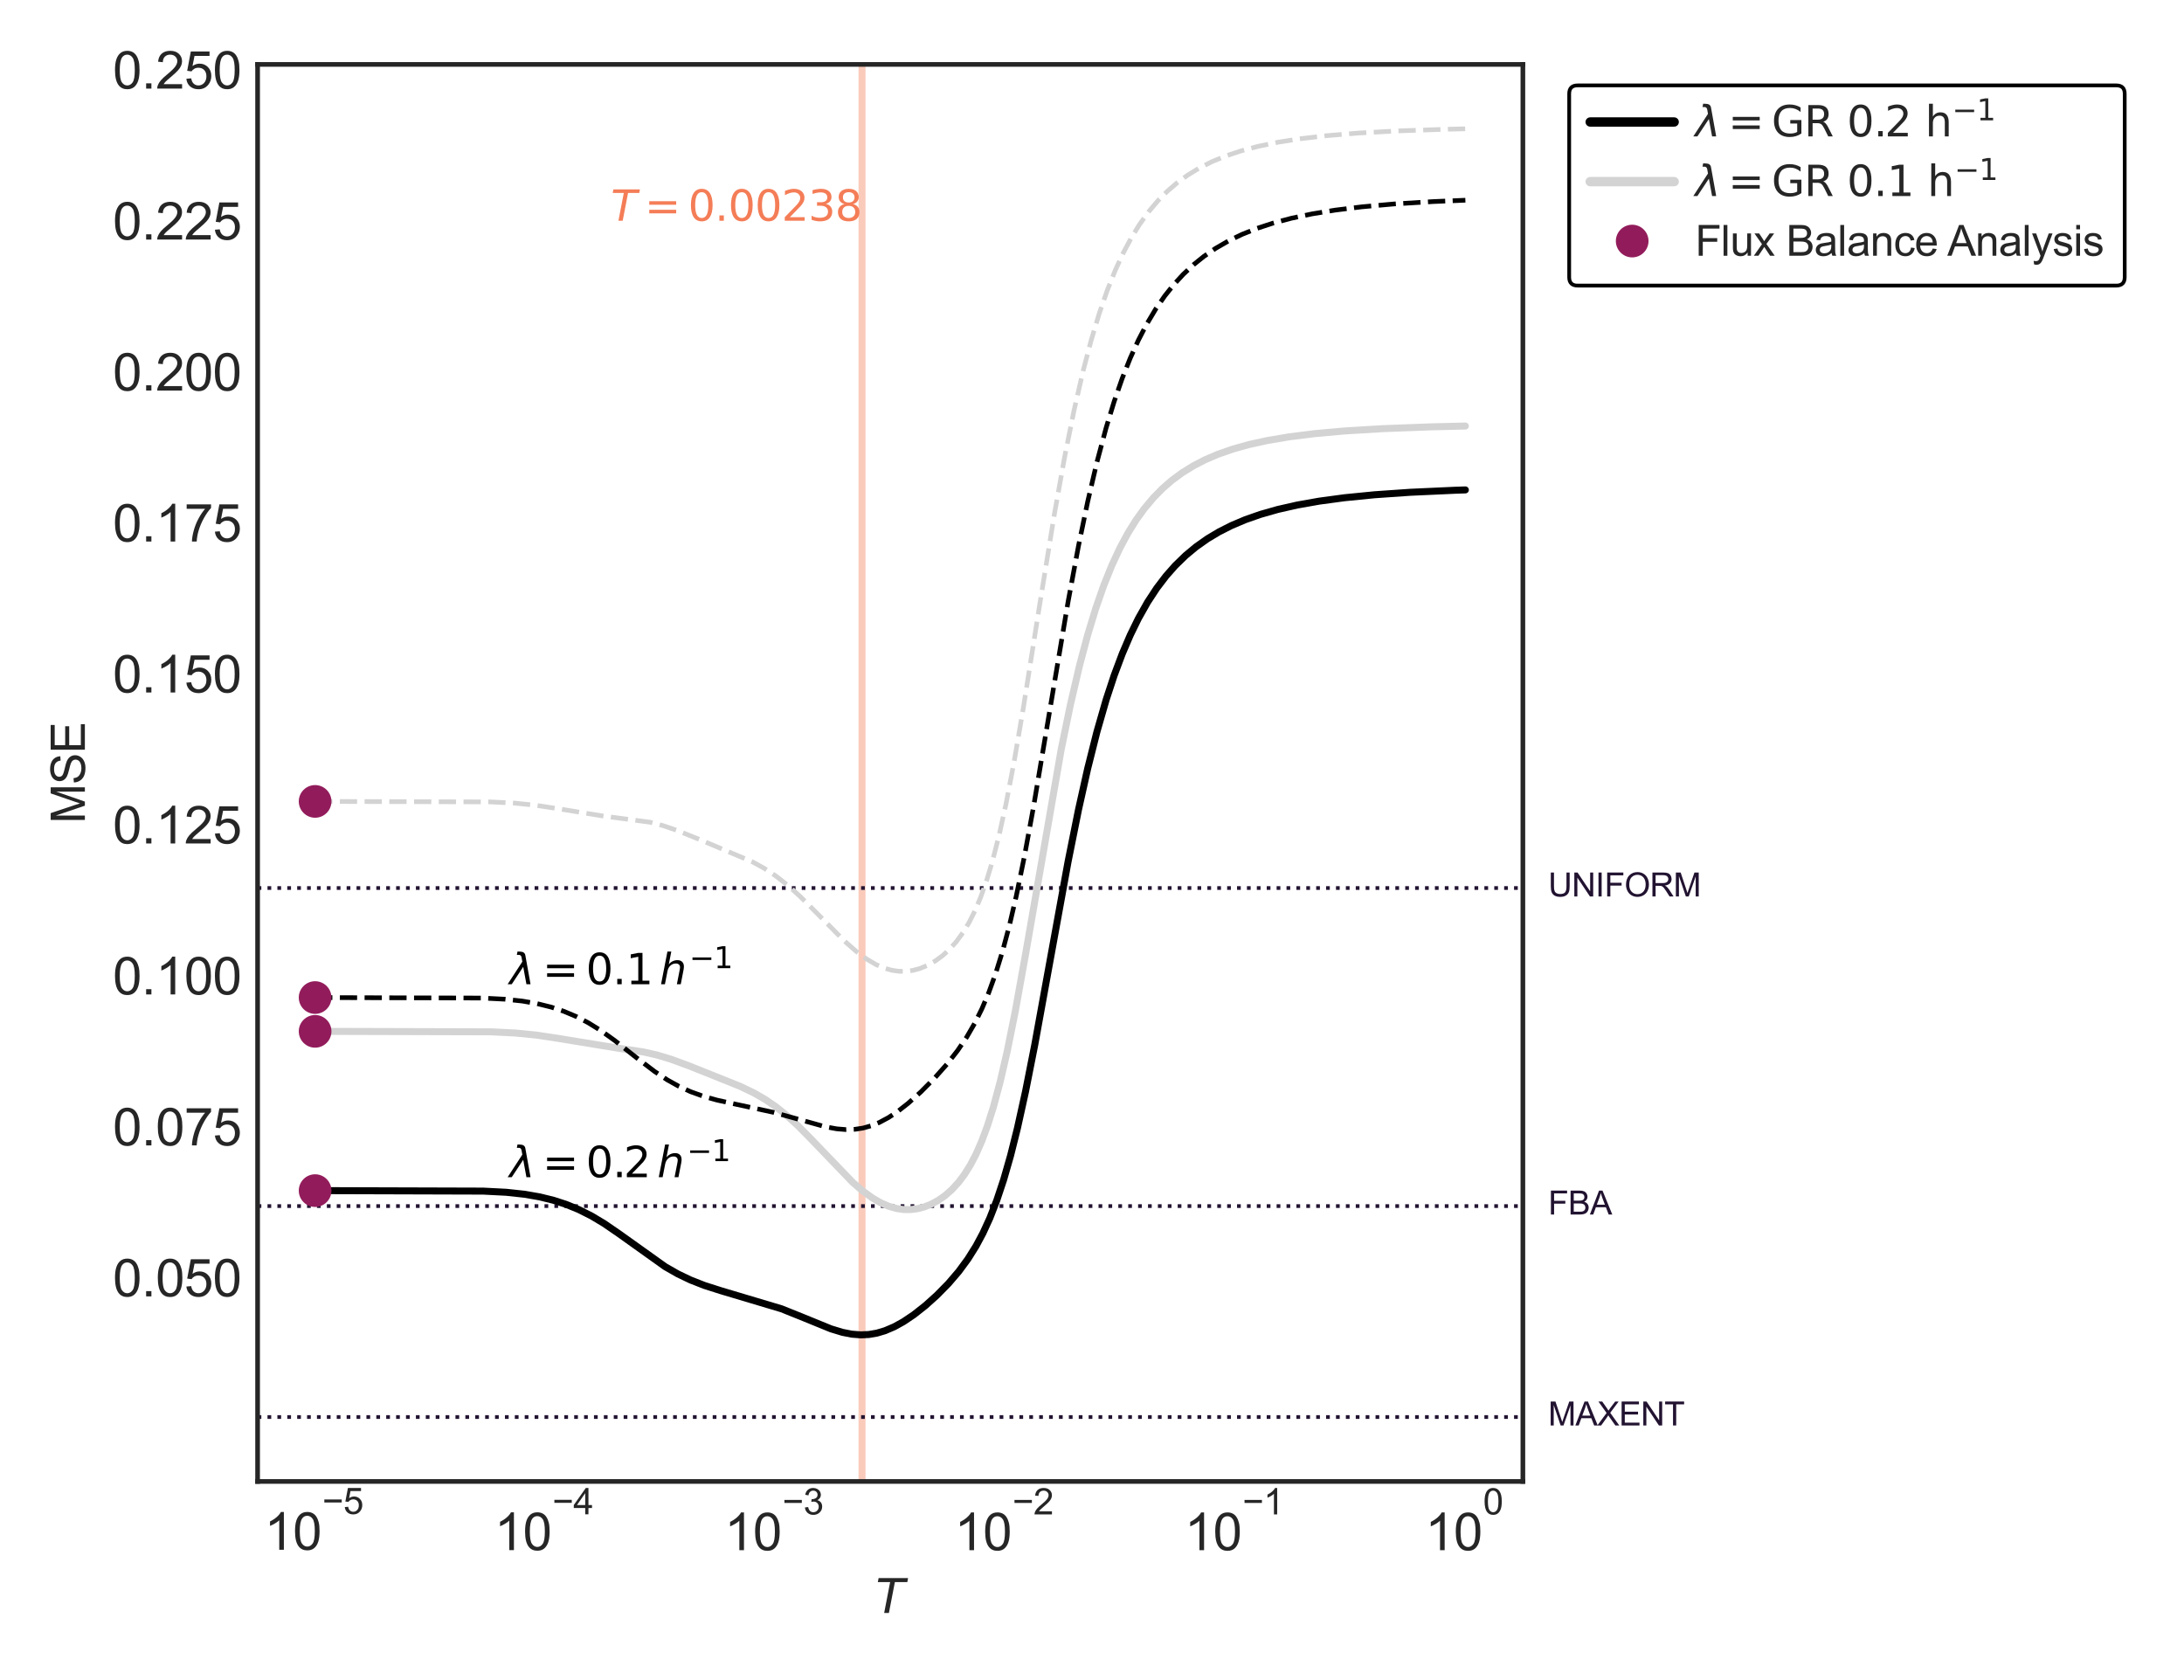 <?xml version="1.0" encoding="utf-8" standalone="no"?>
<!DOCTYPE svg PUBLIC "-//W3C//DTD SVG 1.1//EN"
  "http://www.w3.org/Graphics/SVG/1.1/DTD/svg11.dtd">
<svg xmlns:xlink="http://www.w3.org/1999/xlink" width="468pt" height="360pt" viewBox="0 0 468 360" xmlns="http://www.w3.org/2000/svg" version="1.1">
 <defs>
  <style type="text/css">*{stroke-linejoin: round; stroke-linecap: butt}</style>
 </defs>
 <g id="figure_1">
  <g id="patch_1">
   <path d="M 0 360 
L 468 360 
L 468 0 
L 0 0 
z
" style="fill: #ffffff"/>
  </g>
  <g id="axes_1">
   <g id="patch_2">
    <path d="M 55.2 317.438 
L 326.331 317.438 
L 326.331 13.8 
L 55.2 13.8 
z
" style="fill: #ffffff"/>
   </g>
   <g id="line2d_1">
    <path d="M 184.721 317.438 
L 184.721 13.8 
" clip-path="url(#pf8b3a6bf09)" style="fill: none; stroke: #f47d57; stroke-opacity: 0.4; stroke-width: 1.5; stroke-linecap: round"/>
   </g>
   <g id="matplotlib.axis_1">
    <g id="xtick_1">
     <g id="text_1">
      <!-- $\mathdefault{10^{-5}}$ -->
      <g style="fill: #262626" transform="translate(56.634 332.171) scale(0.11 -0.11)">
       <defs>
        <path id="ArialMT-31" d="M 2384 0 
L 1822 0 
L 1822 3584 
Q 1619 3391 1289 3197 
Q 959 3003 697 2906 
L 697 3450 
Q 1169 3672 1522 3987 
Q 1875 4303 2022 4600 
L 2384 4600 
L 2384 0 
z
" transform="scale(0.016)"/>
        <path id="ArialMT-30" d="M 266 2259 
Q 266 3072 433 3567 
Q 600 4063 929 4331 
Q 1259 4600 1759 4600 
Q 2128 4600 2406 4451 
Q 2684 4303 2865 4023 
Q 3047 3744 3150 3342 
Q 3253 2941 3253 2259 
Q 3253 1453 3087 958 
Q 2922 463 2592 192 
Q 2263 -78 1759 -78 
Q 1097 -78 719 397 
Q 266 969 266 2259 
z
M 844 2259 
Q 844 1131 1108 757 
Q 1372 384 1759 384 
Q 2147 384 2411 759 
Q 2675 1134 2675 2259 
Q 2675 3391 2411 3762 
Q 2147 4134 1753 4134 
Q 1366 4134 1134 3806 
Q 844 3388 844 2259 
z
" transform="scale(0.016)"/>
        <path id="ArialMT-2212" d="M 3381 1997 
L 356 1997 
L 356 2522 
L 3381 2522 
L 3381 1997 
z
" transform="scale(0.016)"/>
        <path id="ArialMT-35" d="M 266 1200 
L 856 1250 
Q 922 819 1161 601 
Q 1400 384 1738 384 
Q 2144 384 2425 690 
Q 2706 997 2706 1503 
Q 2706 1984 2436 2262 
Q 2166 2541 1728 2541 
Q 1456 2541 1237 2417 
Q 1019 2294 894 2097 
L 366 2166 
L 809 4519 
L 3088 4519 
L 3088 3981 
L 1259 3981 
L 1013 2750 
Q 1425 3038 1878 3038 
Q 2478 3038 2890 2622 
Q 3303 2206 3303 1553 
Q 3303 931 2941 478 
Q 2500 -78 1738 -78 
Q 1113 -78 717 272 
Q 322 622 266 1200 
z
" transform="scale(0.016)"/>
       </defs>
       <use xlink:href="#ArialMT-31" transform="translate(0 0.88)"/>
       <use xlink:href="#ArialMT-30" transform="translate(55.615 0.88)"/>
       <use xlink:href="#ArialMT-2212" transform="translate(112.973 70.573) scale(0.7)"/>
       <use xlink:href="#ArialMT-35" transform="translate(153.852 70.573) scale(0.7)"/>
      </g>
     </g>
    </g>
    <g id="xtick_2">
     <g id="text_2">
      <!-- $\mathdefault{10^{-4}}$ -->
      <g style="fill: #262626" transform="translate(105.931 332.171) scale(0.11 -0.11)">
       <defs>
        <path id="ArialMT-34" d="M 2069 0 
L 2069 1097 
L 81 1097 
L 81 1613 
L 2172 4581 
L 2631 4581 
L 2631 1613 
L 3250 1613 
L 3250 1097 
L 2631 1097 
L 2631 0 
L 2069 0 
z
M 2069 1613 
L 2069 3678 
L 634 1613 
L 2069 1613 
z
" transform="scale(0.016)"/>
       </defs>
       <use xlink:href="#ArialMT-31" transform="translate(0 0.202)"/>
       <use xlink:href="#ArialMT-30" transform="translate(55.615 0.202)"/>
       <use xlink:href="#ArialMT-2212" transform="translate(112.973 69.895) scale(0.7)"/>
       <use xlink:href="#ArialMT-34" transform="translate(153.852 69.895) scale(0.7)"/>
      </g>
     </g>
    </g>
    <g id="xtick_3">
     <g id="text_3">
      <!-- $\mathdefault{10^{-3}}$ -->
      <g style="fill: #262626" transform="translate(155.227 332.281) scale(0.11 -0.11)">
       <defs>
        <path id="ArialMT-33" d="M 269 1209 
L 831 1284 
Q 928 806 1161 595 
Q 1394 384 1728 384 
Q 2125 384 2398 659 
Q 2672 934 2672 1341 
Q 2672 1728 2419 1979 
Q 2166 2231 1775 2231 
Q 1616 2231 1378 2169 
L 1441 2663 
Q 1497 2656 1531 2656 
Q 1891 2656 2178 2843 
Q 2466 3031 2466 3422 
Q 2466 3731 2256 3934 
Q 2047 4138 1716 4138 
Q 1388 4138 1169 3931 
Q 950 3725 888 3313 
L 325 3413 
Q 428 3978 793 4289 
Q 1159 4600 1703 4600 
Q 2078 4600 2393 4439 
Q 2709 4278 2876 4000 
Q 3044 3722 3044 3409 
Q 3044 3113 2884 2869 
Q 2725 2625 2413 2481 
Q 2819 2388 3044 2092 
Q 3269 1797 3269 1353 
Q 3269 753 2831 336 
Q 2394 -81 1725 -81 
Q 1122 -81 723 278 
Q 325 638 269 1209 
z
" transform="scale(0.016)"/>
       </defs>
       <use xlink:href="#ArialMT-31" transform="translate(0 0.994)"/>
       <use xlink:href="#ArialMT-30" transform="translate(55.615 0.994)"/>
       <use xlink:href="#ArialMT-2212" transform="translate(112.973 70.688) scale(0.7)"/>
       <use xlink:href="#ArialMT-33" transform="translate(153.852 70.688) scale(0.7)"/>
      </g>
     </g>
    </g>
    <g id="xtick_4">
     <g id="text_4">
      <!-- $\mathdefault{10^{-2}}$ -->
      <g style="fill: #262626" transform="translate(204.524 332.281) scale(0.11 -0.11)">
       <defs>
        <path id="ArialMT-32" d="M 3222 541 
L 3222 0 
L 194 0 
Q 188 203 259 391 
Q 375 700 629 1000 
Q 884 1300 1366 1694 
Q 2113 2306 2375 2664 
Q 2638 3022 2638 3341 
Q 2638 3675 2398 3904 
Q 2159 4134 1775 4134 
Q 1369 4134 1125 3890 
Q 881 3647 878 3216 
L 300 3275 
Q 359 3922 746 4261 
Q 1134 4600 1788 4600 
Q 2447 4600 2831 4234 
Q 3216 3869 3216 3328 
Q 3216 3053 3103 2787 
Q 2991 2522 2730 2228 
Q 2469 1934 1863 1422 
Q 1356 997 1212 845 
Q 1069 694 975 541 
L 3222 541 
z
" transform="scale(0.016)"/>
       </defs>
       <use xlink:href="#ArialMT-31" transform="translate(0 0.994)"/>
       <use xlink:href="#ArialMT-30" transform="translate(55.615 0.994)"/>
       <use xlink:href="#ArialMT-2212" transform="translate(112.973 70.688) scale(0.7)"/>
       <use xlink:href="#ArialMT-32" transform="translate(153.852 70.688) scale(0.7)"/>
      </g>
     </g>
    </g>
    <g id="xtick_5">
     <g id="text_5">
      <!-- $\mathdefault{10^{-1}}$ -->
      <g style="fill: #262626" transform="translate(253.82 332.281) scale(0.11 -0.11)">
       <use xlink:href="#ArialMT-31" transform="translate(0 0.994)"/>
       <use xlink:href="#ArialMT-30" transform="translate(55.615 0.994)"/>
       <use xlink:href="#ArialMT-2212" transform="translate(112.973 70.688) scale(0.7)"/>
       <use xlink:href="#ArialMT-31" transform="translate(153.852 70.688) scale(0.7)"/>
      </g>
     </g>
    </g>
    <g id="xtick_6">
     <g id="text_6">
      <!-- $\mathdefault{10^{0}}$ -->
      <g style="fill: #262626" transform="translate(305.372 332.281) scale(0.11 -0.11)">
       <use xlink:href="#ArialMT-31" transform="translate(0 0.994)"/>
       <use xlink:href="#ArialMT-30" transform="translate(55.615 0.994)"/>
       <use xlink:href="#ArialMT-30" transform="translate(112.973 70.688) scale(0.7)"/>
      </g>
     </g>
    </g>
    <g id="xtick_7"/>
    <g id="xtick_8"/>
    <g id="xtick_9"/>
    <g id="xtick_10"/>
    <g id="xtick_11"/>
    <g id="xtick_12"/>
    <g id="xtick_13"/>
    <g id="xtick_14"/>
    <g id="xtick_15"/>
    <g id="xtick_16"/>
    <g id="xtick_17"/>
    <g id="xtick_18"/>
    <g id="xtick_19"/>
    <g id="xtick_20"/>
    <g id="xtick_21"/>
    <g id="xtick_22"/>
    <g id="xtick_23"/>
    <g id="xtick_24"/>
    <g id="xtick_25"/>
    <g id="xtick_26"/>
    <g id="xtick_27"/>
    <g id="xtick_28"/>
    <g id="xtick_29"/>
    <g id="xtick_30"/>
    <g id="xtick_31"/>
    <g id="xtick_32"/>
    <g id="xtick_33"/>
    <g id="xtick_34"/>
    <g id="xtick_35"/>
    <g id="xtick_36"/>
    <g id="xtick_37"/>
    <g id="xtick_38"/>
    <g id="xtick_39"/>
    <g id="xtick_40"/>
    <g id="xtick_41"/>
    <g id="xtick_42"/>
    <g id="xtick_43"/>
    <g id="xtick_44"/>
    <g id="xtick_45"/>
    <g id="xtick_46"/>
    <g id="xtick_47"/>
    <g id="xtick_48"/>
    <g id="xtick_49"/>
    <g id="xtick_50"/>
    <g id="text_7">
     <!-- $T$ -->
     <g style="fill: #262626" transform="translate(187.666 345.625) scale(0.1 -0.1)">
      <defs>
       <path id="DejaVuSans-Oblique-54" d="M 378 4666 
L 4325 4666 
L 4225 4134 
L 2559 4134 
L 1759 0 
L 1125 0 
L 1925 4134 
L 275 4134 
L 378 4666 
z
" transform="scale(0.016)"/>
      </defs>
      <use xlink:href="#DejaVuSans-Oblique-54" transform="translate(0 0.094)"/>
     </g>
    </g>
   </g>
   <g id="matplotlib.axis_2">
    <g id="ytick_1">
     <g id="text_8">
      <!-- 0.050 -->
      <g style="fill: #262626" transform="translate(24.176 277.786) scale(0.11 -0.11)">
       <defs>
        <path id="ArialMT-2e" d="M 581 0 
L 581 641 
L 1222 641 
L 1222 0 
L 581 0 
z
" transform="scale(0.016)"/>
       </defs>
       <use xlink:href="#ArialMT-30"/>
       <use xlink:href="#ArialMT-2e" transform="translate(55.615 0)"/>
       <use xlink:href="#ArialMT-30" transform="translate(83.398 0)"/>
       <use xlink:href="#ArialMT-35" transform="translate(139.014 0)"/>
       <use xlink:href="#ArialMT-30" transform="translate(194.629 0)"/>
      </g>
     </g>
    </g>
    <g id="ytick_2">
     <g id="text_9">
      <!-- 0.075 -->
      <g style="fill: #262626" transform="translate(24.176 245.436) scale(0.11 -0.11)">
       <defs>
        <path id="ArialMT-37" d="M 303 3981 
L 303 4522 
L 3269 4522 
L 3269 4084 
Q 2831 3619 2401 2847 
Q 1972 2075 1738 1259 
Q 1569 684 1522 0 
L 944 0 
Q 953 541 1156 1306 
Q 1359 2072 1739 2783 
Q 2119 3494 2547 3981 
L 303 3981 
z
" transform="scale(0.016)"/>
       </defs>
       <use xlink:href="#ArialMT-30"/>
       <use xlink:href="#ArialMT-2e" transform="translate(55.615 0)"/>
       <use xlink:href="#ArialMT-30" transform="translate(83.398 0)"/>
       <use xlink:href="#ArialMT-37" transform="translate(139.014 0)"/>
       <use xlink:href="#ArialMT-35" transform="translate(194.629 0)"/>
      </g>
     </g>
    </g>
    <g id="ytick_3">
     <g id="text_10">
      <!-- 0.100 -->
      <g style="fill: #262626" transform="translate(24.176 213.086) scale(0.11 -0.11)">
       <use xlink:href="#ArialMT-30"/>
       <use xlink:href="#ArialMT-2e" transform="translate(55.615 0)"/>
       <use xlink:href="#ArialMT-31" transform="translate(83.398 0)"/>
       <use xlink:href="#ArialMT-30" transform="translate(139.014 0)"/>
       <use xlink:href="#ArialMT-30" transform="translate(194.629 0)"/>
      </g>
     </g>
    </g>
    <g id="ytick_4">
     <g id="text_11">
      <!-- 0.125 -->
      <g style="fill: #262626" transform="translate(24.176 180.736) scale(0.11 -0.11)">
       <use xlink:href="#ArialMT-30"/>
       <use xlink:href="#ArialMT-2e" transform="translate(55.615 0)"/>
       <use xlink:href="#ArialMT-31" transform="translate(83.398 0)"/>
       <use xlink:href="#ArialMT-32" transform="translate(139.014 0)"/>
       <use xlink:href="#ArialMT-35" transform="translate(194.629 0)"/>
      </g>
     </g>
    </g>
    <g id="ytick_5">
     <g id="text_12">
      <!-- 0.150 -->
      <g style="fill: #262626" transform="translate(24.176 148.386) scale(0.11 -0.11)">
       <use xlink:href="#ArialMT-30"/>
       <use xlink:href="#ArialMT-2e" transform="translate(55.615 0)"/>
       <use xlink:href="#ArialMT-31" transform="translate(83.398 0)"/>
       <use xlink:href="#ArialMT-35" transform="translate(139.014 0)"/>
       <use xlink:href="#ArialMT-30" transform="translate(194.629 0)"/>
      </g>
     </g>
    </g>
    <g id="ytick_6">
     <g id="text_13">
      <!-- 0.175 -->
      <g style="fill: #262626" transform="translate(24.176 116.036) scale(0.11 -0.11)">
       <use xlink:href="#ArialMT-30"/>
       <use xlink:href="#ArialMT-2e" transform="translate(55.615 0)"/>
       <use xlink:href="#ArialMT-31" transform="translate(83.398 0)"/>
       <use xlink:href="#ArialMT-37" transform="translate(139.014 0)"/>
       <use xlink:href="#ArialMT-35" transform="translate(194.629 0)"/>
      </g>
     </g>
    </g>
    <g id="ytick_7">
     <g id="text_14">
      <!-- 0.200 -->
      <g style="fill: #262626" transform="translate(24.176 83.686) scale(0.11 -0.11)">
       <use xlink:href="#ArialMT-30"/>
       <use xlink:href="#ArialMT-2e" transform="translate(55.615 0)"/>
       <use xlink:href="#ArialMT-32" transform="translate(83.398 0)"/>
       <use xlink:href="#ArialMT-30" transform="translate(139.014 0)"/>
       <use xlink:href="#ArialMT-30" transform="translate(194.629 0)"/>
      </g>
     </g>
    </g>
    <g id="ytick_8">
     <g id="text_15">
      <!-- 0.225 -->
      <g style="fill: #262626" transform="translate(24.176 51.336) scale(0.11 -0.11)">
       <use xlink:href="#ArialMT-30"/>
       <use xlink:href="#ArialMT-2e" transform="translate(55.615 0)"/>
       <use xlink:href="#ArialMT-32" transform="translate(83.398 0)"/>
       <use xlink:href="#ArialMT-32" transform="translate(139.014 0)"/>
       <use xlink:href="#ArialMT-35" transform="translate(194.629 0)"/>
      </g>
     </g>
    </g>
    <g id="ytick_9">
     <g id="text_16">
      <!-- 0.250 -->
      <g style="fill: #262626" transform="translate(24.176 18.986) scale(0.11 -0.11)">
       <use xlink:href="#ArialMT-30"/>
       <use xlink:href="#ArialMT-2e" transform="translate(55.615 0)"/>
       <use xlink:href="#ArialMT-32" transform="translate(83.398 0)"/>
       <use xlink:href="#ArialMT-35" transform="translate(139.014 0)"/>
       <use xlink:href="#ArialMT-30" transform="translate(194.629 0)"/>
      </g>
     </g>
    </g>
    <g id="text_17">
     <!-- MSE -->
     <g style="fill: #262626" transform="translate(18.188 176.454) rotate(-90) scale(0.1 -0.1)">
      <defs>
       <path id="ArialMT-4d" d="M 475 0 
L 475 4581 
L 1388 4581 
L 2472 1338 
Q 2622 884 2691 659 
Q 2769 909 2934 1394 
L 4031 4581 
L 4847 4581 
L 4847 0 
L 4263 0 
L 4263 3834 
L 2931 0 
L 2384 0 
L 1059 3900 
L 1059 0 
L 475 0 
z
" transform="scale(0.016)"/>
       <path id="ArialMT-53" d="M 288 1472 
L 859 1522 
Q 900 1178 1048 958 
Q 1197 738 1509 602 
Q 1822 466 2213 466 
Q 2559 466 2825 569 
Q 3091 672 3220 851 
Q 3350 1031 3350 1244 
Q 3350 1459 3225 1620 
Q 3100 1781 2813 1891 
Q 2628 1963 1997 2114 
Q 1366 2266 1113 2400 
Q 784 2572 623 2826 
Q 463 3081 463 3397 
Q 463 3744 659 4045 
Q 856 4347 1234 4503 
Q 1613 4659 2075 4659 
Q 2584 4659 2973 4495 
Q 3363 4331 3572 4012 
Q 3781 3694 3797 3291 
L 3216 3247 
Q 3169 3681 2898 3903 
Q 2628 4125 2100 4125 
Q 1550 4125 1298 3923 
Q 1047 3722 1047 3438 
Q 1047 3191 1225 3031 
Q 1400 2872 2139 2705 
Q 2878 2538 3153 2413 
Q 3553 2228 3743 1945 
Q 3934 1663 3934 1294 
Q 3934 928 3725 604 
Q 3516 281 3123 101 
Q 2731 -78 2241 -78 
Q 1619 -78 1198 103 
Q 778 284 539 648 
Q 300 1013 288 1472 
z
" transform="scale(0.016)"/>
       <path id="ArialMT-45" d="M 506 0 
L 506 4581 
L 3819 4581 
L 3819 4041 
L 1113 4041 
L 1113 2638 
L 3647 2638 
L 3647 2100 
L 1113 2100 
L 1113 541 
L 3925 541 
L 3925 0 
L 506 0 
z
" transform="scale(0.016)"/>
      </defs>
      <use xlink:href="#ArialMT-4d"/>
      <use xlink:href="#ArialMT-53" transform="translate(83.301 0)"/>
      <use xlink:href="#ArialMT-45" transform="translate(150 0)"/>
     </g>
    </g>
   </g>
   <g id="line2d_2">
    <path d="M 55.2 190.282 
L 326.331 190.282 
" clip-path="url(#pf8b3a6bf09)" style="fill: none; stroke-dasharray: 0.8,1.32; stroke-dashoffset: 0; stroke: #221331; stroke-width: 0.8"/>
   </g>
   <g id="line2d_3">
    <path d="M 55.2 303.636 
L 326.331 303.636 
" clip-path="url(#pf8b3a6bf09)" style="fill: none; stroke-dasharray: 0.8,1.32; stroke-dashoffset: 0; stroke: #221331; stroke-width: 0.8"/>
   </g>
   <g id="line2d_4">
    <path d="M 55.2 258.435 
L 326.331 258.435 
" clip-path="url(#pf8b3a6bf09)" style="fill: none; stroke-dasharray: 0.8,1.32; stroke-dashoffset: 0; stroke: #221331; stroke-width: 0.8"/>
   </g>
   <g id="line2d_5">
    <path d="M 67.524 220.993 
L 105.274 221.1 
L 110.455 221.352 
L 114.896 221.792 
L 119.337 222.459 
L 132.167 224.557 
L 137.842 225.402 
L 140.803 226.072 
L 143.764 226.963 
L 147.711 228.413 
L 158.567 232.76 
L 161.528 234.177 
L 163.995 235.598 
L 166.216 237.119 
L 168.436 238.889 
L 170.904 241.134 
L 173.865 244.135 
L 182.747 253.375 
L 184.967 255.276 
L 186.941 256.698 
L 188.668 257.701 
L 190.395 258.459 
L 192.123 258.956 
L 193.603 259.17 
L 195.083 259.186 
L 196.564 259.004 
L 198.044 258.622 
L 199.524 258.038 
L 201.005 257.241 
L 202.485 256.21 
L 203.966 254.911 
L 205.446 253.291 
L 206.68 251.645 
L 207.913 249.674 
L 209.147 247.317 
L 210.38 244.508 
L 211.614 241.18 
L 212.848 237.277 
L 214.328 231.776 
L 215.809 225.371 
L 217.536 216.83 
L 219.756 204.512 
L 227.405 160.555 
L 229.379 150.975 
L 231.352 142.518 
L 233.08 136.034 
L 234.807 130.355 
L 236.534 125.413 
L 238.261 121.127 
L 239.988 117.418 
L 241.715 114.211 
L 243.442 111.437 
L 245.169 109.035 
L 247.143 106.678 
L 249.117 104.669 
L 251.091 102.952 
L 253.311 101.311 
L 255.779 99.784 
L 258.246 98.512 
L 260.96 97.349 
L 264.168 96.229 
L 267.622 95.263 
L 271.569 94.394 
L 276.257 93.602 
L 281.685 92.922 
L 288.1 92.347 
L 296.242 91.854 
L 306.605 91.464 
L 314.007 91.287 
L 314.007 91.287 
" clip-path="url(#pf8b3a6bf09)" style="fill: none; stroke: #d3d3d3; stroke-width: 1.5; stroke-linecap: round"/>
   </g>
   <g id="line2d_6">
    <path d="M 67.524 171.723 
L 105.027 171.83 
L 110.208 172.084 
L 114.649 172.531 
L 119.337 173.246 
L 128.96 174.809 
L 139.322 176.188 
L 142.036 176.9 
L 144.997 177.91 
L 149.685 179.795 
L 161.281 184.694 
L 163.749 186.053 
L 166.216 187.678 
L 168.683 189.599 
L 171.397 192.032 
L 174.851 195.476 
L 181.02 201.701 
L 183.487 203.863 
L 185.708 205.505 
L 187.681 206.665 
L 189.408 207.419 
L 191.136 207.913 
L 192.616 208.122 
L 194.096 208.13 
L 195.577 207.939 
L 197.057 207.549 
L 198.784 206.841 
L 200.511 205.852 
L 201.992 204.761 
L 203.472 203.412 
L 204.952 201.753 
L 206.433 199.713 
L 207.666 197.654 
L 208.9 195.2 
L 210.134 192.278 
L 211.367 188.818 
L 212.601 184.754 
L 214.081 179.015 
L 215.562 172.311 
L 217.289 163.334 
L 219.263 151.822 
L 222.717 130.023 
L 225.924 110.251 
L 228.145 97.874 
L 230.119 88.081 
L 232.093 79.488 
L 233.82 72.925 
L 235.547 67.19 
L 237.274 62.203 
L 239.001 57.88 
L 240.728 54.138 
L 242.455 50.901 
L 244.182 48.098 
L 246.156 45.348 
L 248.13 43.007 
L 250.104 41.01 
L 252.324 39.103 
L 254.545 37.496 
L 257.012 35.997 
L 259.726 34.631 
L 262.687 33.412 
L 265.895 32.341 
L 269.596 31.357 
L 273.79 30.488 
L 278.478 29.746 
L 284.153 29.082 
L 291.061 28.512 
L 299.45 28.052 
L 310.306 27.687 
L 314.007 27.602 
L 314.007 27.602 
" clip-path="url(#pf8b3a6bf09)" style="fill: none; stroke-dasharray: 3.7,1.6; stroke-dashoffset: 0; stroke: #d3d3d3"/>
   </g>
   <g id="line2d_7">
    <path d="M 67.524 255.121 
L 103.547 255.228 
L 108.481 255.479 
L 112.429 255.904 
L 115.636 256.463 
L 118.597 257.191 
L 121.311 258.07 
L 124.025 259.182 
L 126.739 260.548 
L 129.453 262.171 
L 132.661 264.373 
L 142.53 271.417 
L 145.244 272.968 
L 147.958 274.269 
L 150.919 275.432 
L 154.373 276.536 
L 167.45 280.44 
L 171.644 282.121 
L 178.059 284.739 
L 180.526 285.489 
L 182.5 285.879 
L 184.474 286.033 
L 186.201 285.95 
L 187.928 285.652 
L 189.655 285.138 
L 191.629 284.296 
L 193.603 283.203 
L 195.823 281.708 
L 198.291 279.765 
L 200.758 277.549 
L 203.225 275.039 
L 205.446 272.447 
L 207.42 269.764 
L 209.147 267.008 
L 210.627 264.244 
L 212.108 261.015 
L 213.588 257.224 
L 215.068 252.783 
L 216.549 247.623 
L 218.029 241.71 
L 219.756 233.887 
L 221.73 223.899 
L 224.691 207.608 
L 228.885 184.569 
L 231.106 173.505 
L 233.08 164.661 
L 235.053 156.818 
L 237.027 149.958 
L 238.754 144.71 
L 240.481 140.102 
L 242.209 136.065 
L 243.936 132.534 
L 245.91 129.034 
L 247.883 126.026 
L 249.857 123.436 
L 251.831 121.198 
L 254.052 119.037 
L 256.272 117.191 
L 258.739 115.447 
L 261.207 113.97 
L 263.921 112.597 
L 266.882 111.346 
L 270.089 110.225 
L 273.79 109.17 
L 277.984 108.218 
L 282.672 107.387 
L 288.1 106.654 
L 294.515 106.018 
L 302.164 105.488 
L 311.786 105.051 
L 314.007 104.976 
L 314.007 104.976 
" clip-path="url(#pf8b3a6bf09)" style="fill: none; stroke: #000000; stroke-width: 1.5; stroke-linecap: round"/>
   </g>
   <g id="line2d_8">
    <path d="M 67.524 213.753 
L 103.3 213.858 
L 108.234 214.11 
L 111.935 214.508 
L 115.143 215.064 
L 118.104 215.799 
L 120.818 216.697 
L 123.532 217.843 
L 125.999 219.123 
L 128.713 220.801 
L 131.674 222.92 
L 136.362 226.618 
L 140.309 229.618 
L 143.023 231.41 
L 145.491 232.784 
L 147.958 233.91 
L 150.672 234.893 
L 153.633 235.724 
L 157.827 236.644 
L 165.722 238.345 
L 170.41 239.637 
L 176.825 241.432 
L 179.293 241.883 
L 181.266 242.044 
L 183.24 241.979 
L 184.967 241.709 
L 186.694 241.225 
L 188.422 240.524 
L 190.395 239.467 
L 192.369 238.158 
L 194.59 236.424 
L 197.304 233.995 
L 200.265 231.016 
L 202.979 227.956 
L 205.199 225.112 
L 207.173 222.192 
L 208.9 219.205 
L 210.38 216.216 
L 211.861 212.729 
L 213.341 208.643 
L 214.822 203.861 
L 216.302 198.31 
L 217.782 191.953 
L 219.509 183.544 
L 221.483 172.798 
L 224.444 155.23 
L 228.885 128.884 
L 231.106 116.982 
L 233.08 107.474 
L 235.053 99.042 
L 237.027 91.666 
L 238.754 86.02 
L 240.481 81.058 
L 242.209 76.708 
L 243.936 72.898 
L 245.663 69.56 
L 247.637 66.246 
L 249.61 63.389 
L 251.584 60.92 
L 253.558 58.779 
L 255.779 56.702 
L 257.999 54.92 
L 260.467 53.228 
L 263.181 51.657 
L 266.141 50.224 
L 269.349 48.94 
L 272.803 47.805 
L 276.751 46.758 
L 281.192 45.825 
L 286.126 45.021 
L 291.801 44.322 
L 298.71 43.704 
L 307.098 43.192 
L 314.007 42.903 
L 314.007 42.903 
" clip-path="url(#pf8b3a6bf09)" style="fill: none; stroke-dasharray: 3.7,1.6; stroke-dashoffset: 0; stroke: #000000"/>
   </g>
   <g id="line2d_9">
    <defs>
     <path id="m5e2775df76" d="M 0 3 
C 0.796 3 1.559 2.684 2.121 2.121 
C 2.684 1.559 3 0.796 3 0 
C 3 -0.796 2.684 -1.559 2.121 -2.121 
C 1.559 -2.684 0.796 -3 0 -3 
C -0.796 -3 -1.559 -2.684 -2.121 -2.121 
C -2.684 -1.559 -3 -0.796 -3 0 
C -3 0.796 -2.684 1.559 -2.121 2.121 
C -1.559 2.684 -0.796 3 0 3 
z
" style="stroke: #921c5b"/>
    </defs>
    <g clip-path="url(#pf8b3a6bf09)">
     <use xlink:href="#m5e2775df76" x="67.524" y="213.753" style="fill: #921c5b; stroke: #921c5b"/>
    </g>
   </g>
   <g id="line2d_10">
    <g clip-path="url(#pf8b3a6bf09)">
     <use xlink:href="#m5e2775df76" x="67.524" y="171.723" style="fill: #921c5b; stroke: #921c5b"/>
    </g>
   </g>
   <g id="line2d_11">
    <g clip-path="url(#pf8b3a6bf09)">
     <use xlink:href="#m5e2775df76" x="67.524" y="255.121" style="fill: #921c5b; stroke: #921c5b"/>
    </g>
   </g>
   <g id="line2d_12">
    <g clip-path="url(#pf8b3a6bf09)">
     <use xlink:href="#m5e2775df76" x="67.524" y="220.993" style="fill: #921c5b; stroke: #921c5b"/>
    </g>
   </g>
   <g id="patch_3">
    <path d="M 55.2 317.438 
L 55.2 13.8 
" style="fill: none; stroke: #262626; stroke-linejoin: miter; stroke-linecap: square"/>
   </g>
   <g id="patch_4">
    <path d="M 326.331 317.438 
L 326.331 13.8 
" style="fill: none; stroke: #262626; stroke-linejoin: miter; stroke-linecap: square"/>
   </g>
   <g id="patch_5">
    <path d="M 55.2 317.438 
L 326.331 317.438 
" style="fill: none; stroke: #262626; stroke-linejoin: miter; stroke-linecap: square"/>
   </g>
   <g id="patch_6">
    <path d="M 55.2 13.8 
L 326.331 13.8 
" style="fill: none; stroke: #262626; stroke-linejoin: miter; stroke-linecap: square"/>
   </g>
   <g id="text_18">
    <!-- $T = 0.00238$ -->
    <g style="fill: #f47d57" transform="translate(130.901 47.371) scale(0.09 -0.09)">
     <defs>
      <path id="DejaVuSans-3d" d="M 678 2906 
L 4684 2906 
L 4684 2381 
L 678 2381 
L 678 2906 
z
M 678 1631 
L 4684 1631 
L 4684 1100 
L 678 1100 
L 678 1631 
z
" transform="scale(0.016)"/>
      <path id="DejaVuSans-30" d="M 2034 4250 
Q 1547 4250 1301 3770 
Q 1056 3291 1056 2328 
Q 1056 1369 1301 889 
Q 1547 409 2034 409 
Q 2525 409 2770 889 
Q 3016 1369 3016 2328 
Q 3016 3291 2770 3770 
Q 2525 4250 2034 4250 
z
M 2034 4750 
Q 2819 4750 3233 4129 
Q 3647 3509 3647 2328 
Q 3647 1150 3233 529 
Q 2819 -91 2034 -91 
Q 1250 -91 836 529 
Q 422 1150 422 2328 
Q 422 3509 836 4129 
Q 1250 4750 2034 4750 
z
" transform="scale(0.016)"/>
      <path id="DejaVuSans-2e" d="M 684 794 
L 1344 794 
L 1344 0 
L 684 0 
L 684 794 
z
" transform="scale(0.016)"/>
      <path id="DejaVuSans-32" d="M 1228 531 
L 3431 531 
L 3431 0 
L 469 0 
L 469 531 
Q 828 903 1448 1529 
Q 2069 2156 2228 2338 
Q 2531 2678 2651 2914 
Q 2772 3150 2772 3378 
Q 2772 3750 2511 3984 
Q 2250 4219 1831 4219 
Q 1534 4219 1204 4116 
Q 875 4013 500 3803 
L 500 4441 
Q 881 4594 1212 4672 
Q 1544 4750 1819 4750 
Q 2544 4750 2975 4387 
Q 3406 4025 3406 3419 
Q 3406 3131 3298 2873 
Q 3191 2616 2906 2266 
Q 2828 2175 2409 1742 
Q 1991 1309 1228 531 
z
" transform="scale(0.016)"/>
      <path id="DejaVuSans-33" d="M 2597 2516 
Q 3050 2419 3304 2112 
Q 3559 1806 3559 1356 
Q 3559 666 3084 287 
Q 2609 -91 1734 -91 
Q 1441 -91 1130 -33 
Q 819 25 488 141 
L 488 750 
Q 750 597 1062 519 
Q 1375 441 1716 441 
Q 2309 441 2620 675 
Q 2931 909 2931 1356 
Q 2931 1769 2642 2001 
Q 2353 2234 1838 2234 
L 1294 2234 
L 1294 2753 
L 1863 2753 
Q 2328 2753 2575 2939 
Q 2822 3125 2822 3475 
Q 2822 3834 2567 4026 
Q 2313 4219 1838 4219 
Q 1578 4219 1281 4162 
Q 984 4106 628 3988 
L 628 4550 
Q 988 4650 1302 4700 
Q 1616 4750 1894 4750 
Q 2613 4750 3031 4423 
Q 3450 4097 3450 3541 
Q 3450 3153 3228 2886 
Q 3006 2619 2597 2516 
z
" transform="scale(0.016)"/>
      <path id="DejaVuSans-38" d="M 2034 2216 
Q 1584 2216 1326 1975 
Q 1069 1734 1069 1313 
Q 1069 891 1326 650 
Q 1584 409 2034 409 
Q 2484 409 2743 651 
Q 3003 894 3003 1313 
Q 3003 1734 2745 1975 
Q 2488 2216 2034 2216 
z
M 1403 2484 
Q 997 2584 770 2862 
Q 544 3141 544 3541 
Q 544 4100 942 4425 
Q 1341 4750 2034 4750 
Q 2731 4750 3128 4425 
Q 3525 4100 3525 3541 
Q 3525 3141 3298 2862 
Q 3072 2584 2669 2484 
Q 3125 2378 3379 2068 
Q 3634 1759 3634 1313 
Q 3634 634 3220 271 
Q 2806 -91 2034 -91 
Q 1263 -91 848 271 
Q 434 634 434 1313 
Q 434 1759 690 2068 
Q 947 2378 1403 2484 
z
M 1172 3481 
Q 1172 3119 1398 2916 
Q 1625 2713 2034 2713 
Q 2441 2713 2670 2916 
Q 2900 3119 2900 3481 
Q 2900 3844 2670 4047 
Q 2441 4250 2034 4250 
Q 1625 4250 1398 4047 
Q 1172 3844 1172 3481 
z
" transform="scale(0.016)"/>
     </defs>
     <use xlink:href="#DejaVuSans-Oblique-54" transform="translate(0 0.781)"/>
     <use xlink:href="#DejaVuSans-3d" transform="translate(80.566 0.781)"/>
     <use xlink:href="#DejaVuSans-30" transform="translate(183.838 0.781)"/>
     <use xlink:href="#DejaVuSans-2e" transform="translate(247.461 0.781)"/>
     <use xlink:href="#DejaVuSans-30" transform="translate(279.248 0.781)"/>
     <use xlink:href="#DejaVuSans-30" transform="translate(342.871 0.781)"/>
     <use xlink:href="#DejaVuSans-32" transform="translate(406.494 0.781)"/>
     <use xlink:href="#DejaVuSans-33" transform="translate(470.117 0.781)"/>
     <use xlink:href="#DejaVuSans-38" transform="translate(533.74 0.781)"/>
    </g>
   </g>
   <g id="text_19">
    <!-- $\lambda = 0.2\,h^{-1}$ -->
    <g transform="translate(109.185 252.306) scale(0.09 -0.09)">
     <defs>
      <path id="DejaVuSans-Oblique-3bb" d="M 2350 4316 
L 3125 0 
L 2516 0 
L 2038 2588 
L 328 0 
L -281 0 
L 1903 3356 
L 1794 3975 
Q 1725 4369 1391 4369 
L 1091 4369 
L 1184 4863 
L 1550 4856 
Q 2253 4847 2350 4316 
z
" transform="scale(0.016)"/>
      <path id="DejaVuSans-Oblique-68" d="M 3566 2113 
L 3156 0 
L 2578 0 
L 2988 2091 
Q 3016 2238 3031 2350 
Q 3047 2463 3047 2528 
Q 3047 2791 2881 2937 
Q 2716 3084 2419 3084 
Q 1956 3084 1617 2771 
Q 1278 2459 1178 1941 
L 800 0 
L 225 0 
L 1172 4863 
L 1747 4863 
L 1375 2950 
Q 1594 3244 1934 3414 
Q 2275 3584 2650 3584 
Q 3113 3584 3367 3334 
Q 3622 3084 3622 2631 
Q 3622 2519 3608 2391 
Q 3594 2263 3566 2113 
z
" transform="scale(0.016)"/>
      <path id="DejaVuSans-2212" d="M 678 2272 
L 4684 2272 
L 4684 1741 
L 678 1741 
L 678 2272 
z
" transform="scale(0.016)"/>
      <path id="DejaVuSans-31" d="M 794 531 
L 1825 531 
L 1825 4091 
L 703 3866 
L 703 4441 
L 1819 4666 
L 2450 4666 
L 2450 531 
L 3481 531 
L 3481 0 
L 794 0 
L 794 531 
z
" transform="scale(0.016)"/>
     </defs>
     <use xlink:href="#DejaVuSans-Oblique-3bb" transform="translate(0 0.684)"/>
     <use xlink:href="#DejaVuSans-3d" transform="translate(78.662 0.684)"/>
     <use xlink:href="#DejaVuSans-30" transform="translate(181.934 0.684)"/>
     <use xlink:href="#DejaVuSans-2e" transform="translate(245.557 0.684)"/>
     <use xlink:href="#DejaVuSans-32" transform="translate(271.844 0.684)"/>
     <use xlink:href="#DejaVuSans-Oblique-68" transform="translate(351.702 0.684)"/>
     <use xlink:href="#DejaVuSans-2212" transform="translate(422.529 38.966) scale(0.7)"/>
     <use xlink:href="#DejaVuSans-31" transform="translate(481.181 38.966) scale(0.7)"/>
    </g>
   </g>
   <g id="text_20">
    <!-- $\lambda = 0.1\,h^{-1}$ -->
    <g transform="translate(109.185 210.96) scale(0.09 -0.09)">
     <use xlink:href="#DejaVuSans-Oblique-3bb" transform="translate(0 0.684)"/>
     <use xlink:href="#DejaVuSans-3d" transform="translate(78.662 0.684)"/>
     <use xlink:href="#DejaVuSans-30" transform="translate(181.934 0.684)"/>
     <use xlink:href="#DejaVuSans-2e" transform="translate(245.557 0.684)"/>
     <use xlink:href="#DejaVuSans-31" transform="translate(277.344 0.684)"/>
     <use xlink:href="#DejaVuSans-Oblique-68" transform="translate(357.202 0.684)"/>
     <use xlink:href="#DejaVuSans-2212" transform="translate(428.029 38.966) scale(0.7)"/>
     <use xlink:href="#DejaVuSans-31" transform="translate(486.681 38.966) scale(0.7)"/>
    </g>
   </g>
   <g id="text_21">
    <!-- UNIFORM -->
    <g style="fill: #221331" transform="translate(331.754 192.092) scale(0.07 -0.07)">
     <defs>
      <path id="ArialMT-55" d="M 3500 4581 
L 4106 4581 
L 4106 1934 
Q 4106 1244 3950 837 
Q 3794 431 3386 176 
Q 2978 -78 2316 -78 
Q 1672 -78 1262 144 
Q 853 366 678 786 
Q 503 1206 503 1934 
L 503 4581 
L 1109 4581 
L 1109 1938 
Q 1109 1341 1220 1058 
Q 1331 775 1601 622 
Q 1872 469 2263 469 
Q 2931 469 3215 772 
Q 3500 1075 3500 1938 
L 3500 4581 
z
" transform="scale(0.016)"/>
      <path id="ArialMT-4e" d="M 488 0 
L 488 4581 
L 1109 4581 
L 3516 984 
L 3516 4581 
L 4097 4581 
L 4097 0 
L 3475 0 
L 1069 3600 
L 1069 0 
L 488 0 
z
" transform="scale(0.016)"/>
      <path id="ArialMT-49" d="M 597 0 
L 597 4581 
L 1203 4581 
L 1203 0 
L 597 0 
z
" transform="scale(0.016)"/>
      <path id="ArialMT-46" d="M 525 0 
L 525 4581 
L 3616 4581 
L 3616 4041 
L 1131 4041 
L 1131 2622 
L 3281 2622 
L 3281 2081 
L 1131 2081 
L 1131 0 
L 525 0 
z
" transform="scale(0.016)"/>
      <path id="ArialMT-4f" d="M 309 2231 
Q 309 3372 921 4017 
Q 1534 4663 2503 4663 
Q 3138 4663 3647 4359 
Q 4156 4056 4423 3514 
Q 4691 2972 4691 2284 
Q 4691 1588 4409 1038 
Q 4128 488 3612 205 
Q 3097 -78 2500 -78 
Q 1853 -78 1343 234 
Q 834 547 571 1087 
Q 309 1628 309 2231 
z
M 934 2222 
Q 934 1394 1379 917 
Q 1825 441 2497 441 
Q 3181 441 3623 922 
Q 4066 1403 4066 2288 
Q 4066 2847 3877 3264 
Q 3688 3681 3323 3911 
Q 2959 4141 2506 4141 
Q 1863 4141 1398 3698 
Q 934 3256 934 2222 
z
" transform="scale(0.016)"/>
      <path id="ArialMT-52" d="M 503 0 
L 503 4581 
L 2534 4581 
Q 3147 4581 3465 4457 
Q 3784 4334 3975 4021 
Q 4166 3709 4166 3331 
Q 4166 2844 3850 2509 
Q 3534 2175 2875 2084 
Q 3116 1969 3241 1856 
Q 3506 1613 3744 1247 
L 4541 0 
L 3778 0 
L 3172 953 
Q 2906 1366 2734 1584 
Q 2563 1803 2427 1890 
Q 2291 1978 2150 2013 
Q 2047 2034 1813 2034 
L 1109 2034 
L 1109 0 
L 503 0 
z
M 1109 2559 
L 2413 2559 
Q 2828 2559 3062 2645 
Q 3297 2731 3419 2920 
Q 3541 3109 3541 3331 
Q 3541 3656 3305 3865 
Q 3069 4075 2559 4075 
L 1109 4075 
L 1109 2559 
z
" transform="scale(0.016)"/>
     </defs>
     <use xlink:href="#ArialMT-55"/>
     <use xlink:href="#ArialMT-4e" transform="translate(72.217 0)"/>
     <use xlink:href="#ArialMT-49" transform="translate(144.434 0)"/>
     <use xlink:href="#ArialMT-46" transform="translate(172.217 0)"/>
     <use xlink:href="#ArialMT-4f" transform="translate(233.301 0)"/>
     <use xlink:href="#ArialMT-52" transform="translate(311.084 0)"/>
     <use xlink:href="#ArialMT-4d" transform="translate(383.301 0)"/>
    </g>
   </g>
   <g id="text_22">
    <!-- MAXENT -->
    <g style="fill: #221331" transform="translate(331.754 305.446) scale(0.07 -0.07)">
     <defs>
      <path id="ArialMT-41" d="M -9 0 
L 1750 4581 
L 2403 4581 
L 4278 0 
L 3588 0 
L 3053 1388 
L 1138 1388 
L 634 0 
L -9 0 
z
M 1313 1881 
L 2866 1881 
L 2388 3150 
Q 2169 3728 2063 4100 
Q 1975 3659 1816 3225 
L 1313 1881 
z
" transform="scale(0.016)"/>
      <path id="ArialMT-58" d="M 28 0 
L 1800 2388 
L 238 4581 
L 959 4581 
L 1791 3406 
Q 2050 3041 2159 2844 
Q 2313 3094 2522 3366 
L 3444 4581 
L 4103 4581 
L 2494 2422 
L 4228 0 
L 3478 0 
L 2325 1634 
Q 2228 1775 2125 1941 
Q 1972 1691 1906 1597 
L 756 0 
L 28 0 
z
" transform="scale(0.016)"/>
      <path id="ArialMT-54" d="M 1659 0 
L 1659 4041 
L 150 4041 
L 150 4581 
L 3781 4581 
L 3781 4041 
L 2266 4041 
L 2266 0 
L 1659 0 
z
" transform="scale(0.016)"/>
     </defs>
     <use xlink:href="#ArialMT-4d"/>
     <use xlink:href="#ArialMT-41" transform="translate(83.301 0)"/>
     <use xlink:href="#ArialMT-58" transform="translate(150 0)"/>
     <use xlink:href="#ArialMT-45" transform="translate(216.699 0)"/>
     <use xlink:href="#ArialMT-4e" transform="translate(283.398 0)"/>
     <use xlink:href="#ArialMT-54" transform="translate(355.615 0)"/>
    </g>
   </g>
   <g id="text_23">
    <!-- FBA -->
    <g style="fill: #221331" transform="translate(331.754 260.244) scale(0.07 -0.07)">
     <defs>
      <path id="ArialMT-42" d="M 469 0 
L 469 4581 
L 2188 4581 
Q 2713 4581 3030 4442 
Q 3347 4303 3526 4014 
Q 3706 3725 3706 3409 
Q 3706 3116 3547 2856 
Q 3388 2597 3066 2438 
Q 3481 2316 3704 2022 
Q 3928 1728 3928 1328 
Q 3928 1006 3792 729 
Q 3656 453 3456 303 
Q 3256 153 2954 76 
Q 2653 0 2216 0 
L 469 0 
z
M 1075 2656 
L 2066 2656 
Q 2469 2656 2644 2709 
Q 2875 2778 2992 2937 
Q 3109 3097 3109 3338 
Q 3109 3566 3000 3739 
Q 2891 3913 2687 3977 
Q 2484 4041 1991 4041 
L 1075 4041 
L 1075 2656 
z
M 1075 541 
L 2216 541 
Q 2509 541 2628 563 
Q 2838 600 2978 687 
Q 3119 775 3209 942 
Q 3300 1109 3300 1328 
Q 3300 1584 3169 1773 
Q 3038 1963 2805 2039 
Q 2572 2116 2134 2116 
L 1075 2116 
L 1075 541 
z
" transform="scale(0.016)"/>
     </defs>
     <use xlink:href="#ArialMT-46"/>
     <use xlink:href="#ArialMT-42" transform="translate(61.084 0)"/>
     <use xlink:href="#ArialMT-41" transform="translate(127.783 0)"/>
    </g>
   </g>
   <g id="legend_1">
    <g id="patch_7">
     <path d="M 338.054 61.196 
L 453.495 61.196 
Q 455.295 61.196 455.295 59.396 
L 455.295 20.1 
Q 455.295 18.3 453.495 18.3 
L 338.054 18.3 
Q 336.254 18.3 336.254 20.1 
L 336.254 59.396 
Q 336.254 61.196 338.054 61.196 
z
" style="fill: #ffffff; stroke: #000000; stroke-width: 0.8; stroke-linejoin: miter"/>
    </g>
    <g id="line2d_13">
     <path d="M 340.754 26.141 
L 349.754 26.141 
L 358.754 26.141 
" style="fill: none; stroke: #000000; stroke-width: 2; stroke-linecap: round"/>
    </g>
    <g id="text_24">
     <!-- $\lambda = \mathrm{GR}\ 0.2\ \mathrm{h}^{-1}$ -->
     <g style="fill: #262626" transform="translate(363.254 29.291) scale(0.09 -0.09)">
      <defs>
       <path id="DejaVuSans-47" d="M 3809 666 
L 3809 1919 
L 2778 1919 
L 2778 2438 
L 4434 2438 
L 4434 434 
Q 4069 175 3628 42 
Q 3188 -91 2688 -91 
Q 1594 -91 976 548 
Q 359 1188 359 2328 
Q 359 3472 976 4111 
Q 1594 4750 2688 4750 
Q 3144 4750 3555 4637 
Q 3966 4525 4313 4306 
L 4313 3634 
Q 3963 3931 3569 4081 
Q 3175 4231 2741 4231 
Q 1884 4231 1454 3753 
Q 1025 3275 1025 2328 
Q 1025 1384 1454 906 
Q 1884 428 2741 428 
Q 3075 428 3337 486 
Q 3600 544 3809 666 
z
" transform="scale(0.016)"/>
       <path id="DejaVuSans-52" d="M 2841 2188 
Q 3044 2119 3236 1894 
Q 3428 1669 3622 1275 
L 4263 0 
L 3584 0 
L 2988 1197 
Q 2756 1666 2539 1819 
Q 2322 1972 1947 1972 
L 1259 1972 
L 1259 0 
L 628 0 
L 628 4666 
L 2053 4666 
Q 2853 4666 3247 4331 
Q 3641 3997 3641 3322 
Q 3641 2881 3436 2590 
Q 3231 2300 2841 2188 
z
M 1259 4147 
L 1259 2491 
L 2053 2491 
Q 2509 2491 2742 2702 
Q 2975 2913 2975 3322 
Q 2975 3731 2742 3939 
Q 2509 4147 2053 4147 
L 1259 4147 
z
" transform="scale(0.016)"/>
       <path id="DejaVuSans-68" d="M 3513 2113 
L 3513 0 
L 2938 0 
L 2938 2094 
Q 2938 2591 2744 2837 
Q 2550 3084 2163 3084 
Q 1697 3084 1428 2787 
Q 1159 2491 1159 1978 
L 1159 0 
L 581 0 
L 581 4863 
L 1159 4863 
L 1159 2956 
Q 1366 3272 1645 3428 
Q 1925 3584 2291 3584 
Q 2894 3584 3203 3211 
Q 3513 2838 3513 2113 
z
" transform="scale(0.016)"/>
      </defs>
      <use xlink:href="#DejaVuSans-Oblique-3bb" transform="translate(0 0.684)"/>
      <use xlink:href="#DejaVuSans-3d" transform="translate(78.662 0.684)"/>
      <use xlink:href="#DejaVuSans-47" transform="translate(181.934 0.684)"/>
      <use xlink:href="#DejaVuSans-52" transform="translate(259.424 0.684)"/>
      <use xlink:href="#DejaVuSans-30" transform="translate(361.377 0.684)"/>
      <use xlink:href="#DejaVuSans-2e" transform="translate(425 0.684)"/>
      <use xlink:href="#DejaVuSans-32" transform="translate(451.287 0.684)"/>
      <use xlink:href="#DejaVuSans-68" transform="translate(547.38 0.684)"/>
      <use xlink:href="#DejaVuSans-2212" transform="translate(611.716 38.966) scale(0.7)"/>
      <use xlink:href="#DejaVuSans-31" transform="translate(670.368 38.966) scale(0.7)"/>
     </g>
    </g>
    <g id="line2d_14">
     <path d="M 340.754 38.921 
L 349.754 38.921 
L 358.754 38.921 
" style="fill: none; stroke: #d3d3d3; stroke-width: 2; stroke-linecap: round"/>
    </g>
    <g id="text_25">
     <!-- $\lambda = \mathrm{GR}\ 0.1\ \mathrm{h}^{-1}$ -->
     <g style="fill: #262626" transform="translate(363.254 42.071) scale(0.09 -0.09)">
      <use xlink:href="#DejaVuSans-Oblique-3bb" transform="translate(0 0.684)"/>
      <use xlink:href="#DejaVuSans-3d" transform="translate(78.662 0.684)"/>
      <use xlink:href="#DejaVuSans-47" transform="translate(181.934 0.684)"/>
      <use xlink:href="#DejaVuSans-52" transform="translate(259.424 0.684)"/>
      <use xlink:href="#DejaVuSans-30" transform="translate(361.377 0.684)"/>
      <use xlink:href="#DejaVuSans-2e" transform="translate(425 0.684)"/>
      <use xlink:href="#DejaVuSans-31" transform="translate(456.787 0.684)"/>
      <use xlink:href="#DejaVuSans-68" transform="translate(552.88 0.684)"/>
      <use xlink:href="#DejaVuSans-2212" transform="translate(617.216 38.966) scale(0.7)"/>
      <use xlink:href="#DejaVuSans-31" transform="translate(675.868 38.966) scale(0.7)"/>
     </g>
    </g>
    <g id="line2d_15">
     <g>
      <use xlink:href="#m5e2775df76" x="349.754" y="51.652" style="fill: #921c5b; stroke: #921c5b"/>
     </g>
    </g>
    <g id="text_26">
     <!-- Flux Balance Analysis -->
     <g style="fill: #262626" transform="translate(363.254 54.802) scale(0.09 -0.09)">
      <defs>
       <path id="ArialMT-6c" d="M 409 0 
L 409 4581 
L 972 4581 
L 972 0 
L 409 0 
z
" transform="scale(0.016)"/>
       <path id="ArialMT-75" d="M 2597 0 
L 2597 488 
Q 2209 -75 1544 -75 
Q 1250 -75 995 37 
Q 741 150 617 320 
Q 494 491 444 738 
Q 409 903 409 1263 
L 409 3319 
L 972 3319 
L 972 1478 
Q 972 1038 1006 884 
Q 1059 663 1231 536 
Q 1403 409 1656 409 
Q 1909 409 2131 539 
Q 2353 669 2445 892 
Q 2538 1116 2538 1541 
L 2538 3319 
L 3100 3319 
L 3100 0 
L 2597 0 
z
" transform="scale(0.016)"/>
       <path id="ArialMT-78" d="M 47 0 
L 1259 1725 
L 138 3319 
L 841 3319 
L 1350 2541 
Q 1494 2319 1581 2169 
Q 1719 2375 1834 2534 
L 2394 3319 
L 3066 3319 
L 1919 1756 
L 3153 0 
L 2463 0 
L 1781 1031 
L 1600 1309 
L 728 0 
L 47 0 
z
" transform="scale(0.016)"/>
       <path id="ArialMT-20" transform="scale(0.016)"/>
       <path id="ArialMT-61" d="M 2588 409 
Q 2275 144 1986 34 
Q 1697 -75 1366 -75 
Q 819 -75 525 192 
Q 231 459 231 875 
Q 231 1119 342 1320 
Q 453 1522 633 1644 
Q 813 1766 1038 1828 
Q 1203 1872 1538 1913 
Q 2219 1994 2541 2106 
Q 2544 2222 2544 2253 
Q 2544 2597 2384 2738 
Q 2169 2928 1744 2928 
Q 1347 2928 1158 2789 
Q 969 2650 878 2297 
L 328 2372 
Q 403 2725 575 2942 
Q 747 3159 1072 3276 
Q 1397 3394 1825 3394 
Q 2250 3394 2515 3294 
Q 2781 3194 2906 3042 
Q 3031 2891 3081 2659 
Q 3109 2516 3109 2141 
L 3109 1391 
Q 3109 606 3145 398 
Q 3181 191 3288 0 
L 2700 0 
Q 2613 175 2588 409 
z
M 2541 1666 
Q 2234 1541 1622 1453 
Q 1275 1403 1131 1340 
Q 988 1278 909 1158 
Q 831 1038 831 891 
Q 831 666 1001 516 
Q 1172 366 1500 366 
Q 1825 366 2078 508 
Q 2331 650 2450 897 
Q 2541 1088 2541 1459 
L 2541 1666 
z
" transform="scale(0.016)"/>
       <path id="ArialMT-6e" d="M 422 0 
L 422 3319 
L 928 3319 
L 928 2847 
Q 1294 3394 1984 3394 
Q 2284 3394 2536 3286 
Q 2788 3178 2913 3003 
Q 3038 2828 3088 2588 
Q 3119 2431 3119 2041 
L 3119 0 
L 2556 0 
L 2556 2019 
Q 2556 2363 2490 2533 
Q 2425 2703 2258 2804 
Q 2091 2906 1866 2906 
Q 1506 2906 1245 2678 
Q 984 2450 984 1813 
L 984 0 
L 422 0 
z
" transform="scale(0.016)"/>
       <path id="ArialMT-63" d="M 2588 1216 
L 3141 1144 
Q 3050 572 2676 248 
Q 2303 -75 1759 -75 
Q 1078 -75 664 370 
Q 250 816 250 1647 
Q 250 2184 428 2587 
Q 606 2991 970 3192 
Q 1334 3394 1763 3394 
Q 2303 3394 2647 3120 
Q 2991 2847 3088 2344 
L 2541 2259 
Q 2463 2594 2264 2762 
Q 2066 2931 1784 2931 
Q 1359 2931 1093 2626 
Q 828 2322 828 1663 
Q 828 994 1084 691 
Q 1341 388 1753 388 
Q 2084 388 2306 591 
Q 2528 794 2588 1216 
z
" transform="scale(0.016)"/>
       <path id="ArialMT-65" d="M 2694 1069 
L 3275 997 
Q 3138 488 2766 206 
Q 2394 -75 1816 -75 
Q 1088 -75 661 373 
Q 234 822 234 1631 
Q 234 2469 665 2931 
Q 1097 3394 1784 3394 
Q 2450 3394 2872 2941 
Q 3294 2488 3294 1666 
Q 3294 1616 3291 1516 
L 816 1516 
Q 847 969 1125 678 
Q 1403 388 1819 388 
Q 2128 388 2347 550 
Q 2566 713 2694 1069 
z
M 847 1978 
L 2700 1978 
Q 2663 2397 2488 2606 
Q 2219 2931 1791 2931 
Q 1403 2931 1139 2672 
Q 875 2413 847 1978 
z
" transform="scale(0.016)"/>
       <path id="ArialMT-79" d="M 397 -1278 
L 334 -750 
Q 519 -800 656 -800 
Q 844 -800 956 -737 
Q 1069 -675 1141 -563 
Q 1194 -478 1313 -144 
Q 1328 -97 1363 -6 
L 103 3319 
L 709 3319 
L 1400 1397 
Q 1534 1031 1641 628 
Q 1738 1016 1872 1384 
L 2581 3319 
L 3144 3319 
L 1881 -56 
Q 1678 -603 1566 -809 
Q 1416 -1088 1222 -1217 
Q 1028 -1347 759 -1347 
Q 597 -1347 397 -1278 
z
" transform="scale(0.016)"/>
       <path id="ArialMT-73" d="M 197 991 
L 753 1078 
Q 800 744 1014 566 
Q 1228 388 1613 388 
Q 2000 388 2187 545 
Q 2375 703 2375 916 
Q 2375 1106 2209 1216 
Q 2094 1291 1634 1406 
Q 1016 1563 777 1677 
Q 538 1791 414 1992 
Q 291 2194 291 2438 
Q 291 2659 392 2848 
Q 494 3038 669 3163 
Q 800 3259 1026 3326 
Q 1253 3394 1513 3394 
Q 1903 3394 2198 3281 
Q 2494 3169 2634 2976 
Q 2775 2784 2828 2463 
L 2278 2388 
Q 2241 2644 2061 2787 
Q 1881 2931 1553 2931 
Q 1166 2931 1000 2803 
Q 834 2675 834 2503 
Q 834 2394 903 2306 
Q 972 2216 1119 2156 
Q 1203 2125 1616 2013 
Q 2213 1853 2448 1751 
Q 2684 1650 2818 1456 
Q 2953 1263 2953 975 
Q 2953 694 2789 445 
Q 2625 197 2315 61 
Q 2006 -75 1616 -75 
Q 969 -75 630 194 
Q 291 463 197 991 
z
" transform="scale(0.016)"/>
       <path id="ArialMT-69" d="M 425 3934 
L 425 4581 
L 988 4581 
L 988 3934 
L 425 3934 
z
M 425 0 
L 425 3319 
L 988 3319 
L 988 0 
L 425 0 
z
" transform="scale(0.016)"/>
      </defs>
      <use xlink:href="#ArialMT-46"/>
      <use xlink:href="#ArialMT-6c" transform="translate(61.084 0)"/>
      <use xlink:href="#ArialMT-75" transform="translate(83.301 0)"/>
      <use xlink:href="#ArialMT-78" transform="translate(138.916 0)"/>
      <use xlink:href="#ArialMT-20" transform="translate(188.916 0)"/>
      <use xlink:href="#ArialMT-42" transform="translate(216.699 0)"/>
      <use xlink:href="#ArialMT-61" transform="translate(283.398 0)"/>
      <use xlink:href="#ArialMT-6c" transform="translate(339.014 0)"/>
      <use xlink:href="#ArialMT-61" transform="translate(361.23 0)"/>
      <use xlink:href="#ArialMT-6e" transform="translate(416.846 0)"/>
      <use xlink:href="#ArialMT-63" transform="translate(472.461 0)"/>
      <use xlink:href="#ArialMT-65" transform="translate(522.461 0)"/>
      <use xlink:href="#ArialMT-20" transform="translate(578.076 0)"/>
      <use xlink:href="#ArialMT-41" transform="translate(600.359 0)"/>
      <use xlink:href="#ArialMT-6e" transform="translate(667.059 0)"/>
      <use xlink:href="#ArialMT-61" transform="translate(722.674 0)"/>
      <use xlink:href="#ArialMT-6c" transform="translate(778.289 0)"/>
      <use xlink:href="#ArialMT-79" transform="translate(800.506 0)"/>
      <use xlink:href="#ArialMT-73" transform="translate(850.506 0)"/>
      <use xlink:href="#ArialMT-69" transform="translate(900.506 0)"/>
      <use xlink:href="#ArialMT-73" transform="translate(922.723 0)"/>
     </g>
    </g>
   </g>
  </g>
 </g>
 <defs>
  <clipPath id="pf8b3a6bf09">
   <rect x="55.2" y="13.8" width="271.131" height="303.638"/>
  </clipPath>
 </defs>
</svg>
